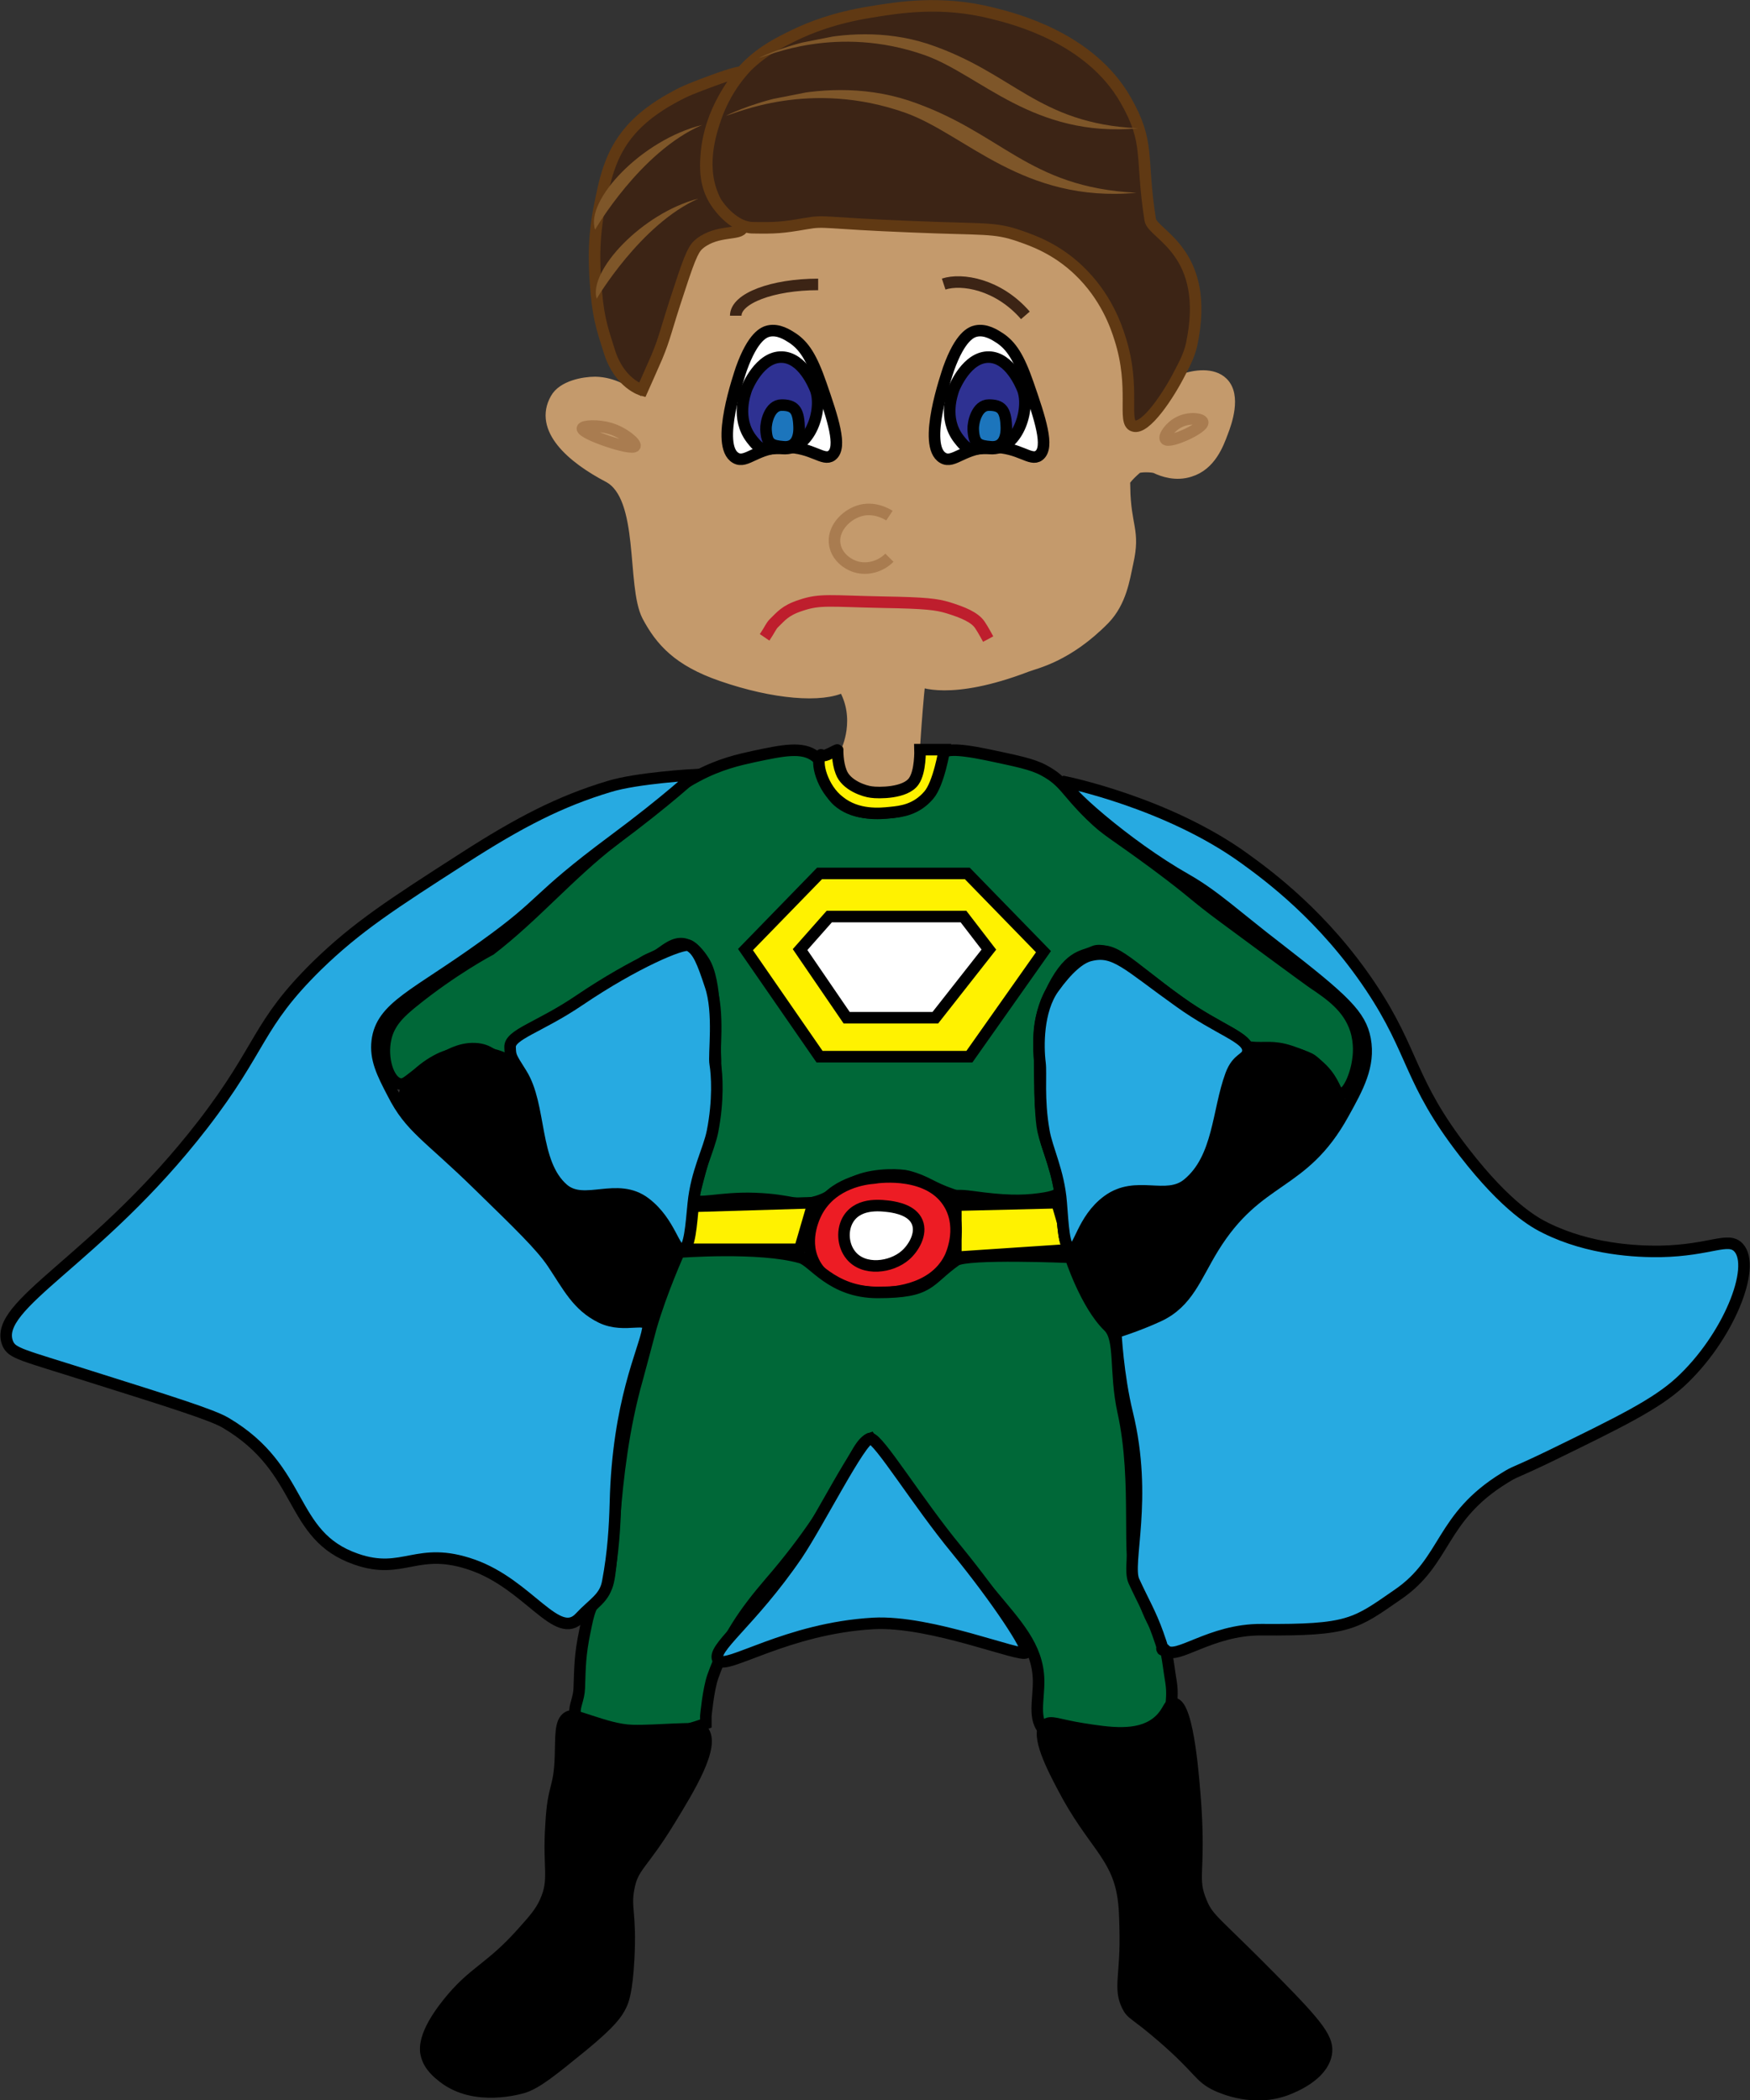 <?xml version="1.0" encoding="utf-8"?>
<!-- Generator: Adobe Illustrator 18.1.0, SVG Export Plug-In . SVG Version: 6.00 Build 0)  -->
<!DOCTYPE svg PUBLIC "-//W3C//DTD SVG 1.1//EN" "http://www.w3.org/Graphics/SVG/1.1/DTD/svg11.dtd">
<svg version="1.1" id="Layer_1" xmlns="http://www.w3.org/2000/svg" xmlns:xlink="http://www.w3.org/1999/xlink" x="0px" y="0px"
	 viewBox="0 0 503.3 604" enable-background="new 0 0 503.3 604" xml:space="preserve">
<rect x="0" y="0" width="503.3" height="604" fill="#333333" stroke="none"/>
<symbol  id="Brown_Hair_1" viewBox="-8.1 -3.4 16.2 6.8">
	<g>
		<path fill="#7E5629" d="M-8.1,2.5c0,0,10.4-0.9,16.2-5.9C3.6,2-5.5,4.9-8.1,2.5z"/>
	</g>
</symbol>
<symbol  id="Brown_Hair_4" viewBox="-11.3 -7.7 22.7 15.4">
	<path fill="#7E5629" d="M-11.3,7c0,0,5.6,2.6,10.6-1.9c5-4.6,5.8-10.2,12-12.7C4.7-6.5,2.2,0.9-1,4C-6.1,8.9-10.8,7-11.3,7z"/>
</symbol>
<path fill="#C49A6C" stroke="#C49A6C" stroke-width="3.32" stroke-miterlimit="10" d="M262.5,222.3c0,0,0.9-16.7,2-26.5
	c0,0,8.6,4.3,30.8-4.2c2.6-1,11.7-2.8,22.3-13.6c4.8-5,5.7-11.6,6.7-16.2c2.1-9.3-0.7-10.2-0.9-21.6c0,0-2.3-0.6,3.5-5.6
	c0.8-0.6,4.6-0.5,5.5-0.1c2.1,1,5.8,2.3,9.8,1c5.9-1.8,8.1-7.8,9.4-11.3c1-2.6,3.8-10.4,0-14.1c-2.8-2.8-8-2.1-11.3-0.9
	c-10.1,3.7-11.7,16.5-15,16c-2.8-0.4,0.7-5.8-2.8-20.7c-1-4.2-0.6-5.2-5.2-13.9c-3.2-6-6.8-13.8-12.4-17.2
	c-5.9-3.5-11.5-7.2-27.1-8.4c-17.1-1.2-19.9-0.2-38.9-1c-8-0.3-19.6-0.3-36.4,7.4c-6.2,2.8-10.4,27.7-12.8,30.9
	c-8.8,11.9,0.1,14.7-0.8,17.8c0,0.1,0,0.1-0.1,0.1c-0.7,0.4-3.6-3.8-7.5-6.6c-1.1-0.8-4.9-3.5-10.1-3.6c-3.4,0-9.3,1.1-11.3,4.7
	c-4.9,8.6,4.6,16.9,15.1,22.4c10.8,5.7,6.7,31.3,11.3,40.1c3.8,7.1,8.8,12.8,21.3,17.1c15,5.2,28.9,6.3,35,3.1c0,0,0,0,0,0
	c5.5,9.2,0.9,18.6,0.9,18.6c0,1.1-0.1,2.9-0.1,5.2c1.3,1.1,3.8,2.5,7.1,3.5c0.9,0.3,2,0.4,3.3,0.4
	C258.9,225.3,262.5,222.3,262.5,222.3z"/>
<path fill="#006838" stroke="#000000" stroke-width="3.32" stroke-miterlimit="10" d="M234.6,217.6c-3.8-3-9.4-1.8-17.9,0
	c-4.1,0.9-9.6,2.1-16.2,5.6c-10,5.3-14.9,11.3-24.1,18.5c-12.9,10-22.6,21.6-35.3,31.4c-0.2,0.1-10.8,5.7-22.4,15.1
	c-3.3,2.7-6.8,5.7-7.8,10.6c-1.2,5.4,0.7,12,3.9,12.9c2.1,0.6,3.2-1.9,9.5-5.6c4.3-2.5,7.9-4.7,12.3-4.5c4.5,0.2,4.9,2.6,8.4,2.8
	c6.5,0.3,14.4-10.9,19.2-14.2c4.4-3,10.7-4.2,17.8-11c3.5-3.3,4.1-3,6.9-4.4c3-1.5,7.6-7.7,13.5,1.6c3.8,5.9,3,20.2,3.3,26.3
	c0.3,4.8,0,17.8-2.5,26.9c0,0-0.3,1.6-2.4,9.4l-1.5,5.7c0.8,2.1,7.6-0.4,17.9,0c10.5,0.4,11.7,2.4,16.8,1.1
	c5.7-1.4,6.1-3.8,12.7-6.3c5.5-2.1,12.6-1.7,14.4-1.2c5.6,1.5,6.4,3.1,12.9,5.3c1.9,0.6,0.8-0.1,5.9,0.6c8.6,1.2,13.9,1.3,19,0.6
	c4.7-0.6,5.3-1.4,5.6-1.7c2.4-3.1-2.2-8.1-4.5-17.9c-0.7-3.1-1-11.2-1-20.6c0-5.5-1.1-9.9,2.9-18.6c5.3-11.5,9.4-10.8,12.6-12.3
	c3.8-1.7,10.8,3.7,24.6,14.6c11.1,8.7,14.1,12.3,20.7,12.9c3.8,0.4,6.3-0.5,11.2,1.1c2.3,0.8,7.2,2.3,10.6,6.7
	c2.5,3.2,2.5,5.5,3.9,5.6c2.2,0.1,4.4-5.3,5-9.5c0.2-1.3,0.7-4.9-0.6-9c-2.1-6.5-7.4-10.1-12.3-13.4c0,0-1.8-1.2-25.2-18.5
	c-9.9-7.3-8.1-6.7-20.2-15.7c-12.6-9.3-13.7-9.3-18.5-14c-7.2-7-7.5-9.7-13.4-12.9c-3.5-1.9-7.8-2.7-16.2-4.5
	c-10.1-2.1-11.9-1.3-12.9-0.6c-3.6,2.7-0.7,7.6-4.5,12.3c-3.8,4.8-10.9,5-13.4,5c-2.7,0.1-8.2,0.2-12.3-3.4
	C236.3,226.2,238.9,221.1,234.6,217.6z"/>
<polygon fill="#FFF200" stroke="#000000" stroke-width="3.32" stroke-miterlimit="10" points="235.7,251.2 214.4,273.1 
	235.7,303.9 278.8,303.9 300.1,273.7 278.2,251.2 "/>
<polygon fill="#FFFFFF" stroke="#000000" stroke-width="3.32" stroke-miterlimit="10" points="230.1,273.1 243.5,292.7 269,292.7 
	284.4,273.1 277.1,263.6 238.5,263.6 "/>
<path stroke="#000000" stroke-width="3.32" stroke-miterlimit="10" d="M116.4,314.5c-1,3.7,1.9,7.5,10.1,15.7
	c17.8,17.7,20.1,15.3,27.4,24.6c7.1,9.1,8.5,15.9,18.5,23c4.3,3.1,7.3,4.1,10.1,3.4c5.4-1.5,7.3-9.7,8.4-14.6
	c1.3-5.5,2.8-12.3-1.1-17.4c-3-3.9-7.7-4.9-11.2-5.6c-7.6-1.6-9.5,1.2-13.4,0c-11.6-3.4-6.3-32.7-20.2-39.2
	c-5.7-2.7-13.3-1.6-16.5-0.7C125.3,304.6,117.7,309.3,116.4,314.5z"/>
<path stroke="#000000" stroke-width="3.32" stroke-miterlimit="10" d="M360.6,302.8c-12.7,4.8-7.5,32.5-21.3,39.2
	c-7,3.4-12-1.7-19.6,3.4c-7.6,5-8.8,14.1-9,15.1c-1,8.2,2.6,18.8,9.5,20.7c4.3,1.2,8.5-1.3,11.8-3.4c8.8-5.5,9.7-11.2,16.8-20.2
	c3.1-3.9,2.4-2.2,26.3-24.1c7.6-7,11-10.2,10.6-14.6c-0.5-6.4-6.8-13.3-9-14.4C374.3,303.3,366.7,300.5,360.6,302.8z"/>
<path fill="#FFF200" stroke="#000000" stroke-width="3.32" stroke-miterlimit="10" d="M197,347c-1.1,4.1-2.2,8.2-3.4,12.3h36.4
	l3.9-13.4L197,347z"/>
<polygon fill="#FFF200" stroke="#000000" stroke-width="3.32" stroke-miterlimit="10" points="274.9,346.6 274.9,361.6 
	307.9,359.4 304,345.9 "/>
<path fill="#ED1C24" stroke="#000000" stroke-width="3.32" stroke-miterlimit="10" d="M235.1,348.2c-0.5,0.9-4.3,7.9-1.1,14.6
	c4.1,8.7,16.2,8.9,18.5,9c2.7,0.1,15.8-0.1,20.7-10.1c0.2-0.4,3.9-8.1,0-15.1c-5.5-9.9-20.2-8.1-21.8-7.8
	C248.7,339,239.6,340.2,235.1,348.2z"/>
<path fill="#FFFFFF" stroke="#000000" stroke-width="3.32" stroke-miterlimit="10" d="M244.1,350.4c-2.1,3.2-1.7,7.8,0.6,10.6
	c3.7,4.6,11.6,3.6,15.7,0c2.3-2,4.8-6.1,3.4-9.5c-1.4-3.4-5.9-4.2-7.8-4.5C254.1,346.8,247.3,345.6,244.1,350.4z"/>
<path fill="#006838" stroke="#000000" stroke-width="3.32" stroke-miterlimit="10" d="M195.3,360.1c0,0-5,11-8.1,21.7
	c-0.5,1.8-2.6,9.9-3.9,14.6c-8.2,28.8-6.2,57.7-9.3,60.6c-4.2,3.8-4.7,6.8-5.8,12.2c-1.4,6.7-1.4,10.3-1.6,16.3
	c-0.1,3.1-1.5,5.3-1.2,7.2c0.6,2.8,5.2,4.2,8.4,5c1.8,0.5,9.3,1.6,15.2,1.3c6.4-0.4,14-3.3,14-3.3l0-2.2c0,0,0.7-7.6,2-11.3
	c4-11.2,9.2-18.6,16.4-27c22.5-26,23.9-39.8,28.9-41.5c0,0,9.2,13.8,34.4,44.3c7.6,9.2,13.8,15.5,14,25.2c0.1,5.7-1.7,11.2,1.7,14.6
	c0.8,0.8,2.1,1.8,10.6,2.2c15.3,0.9,19.9-1.9,21.3-2.8c1.5-1,4.3-2.9,4.5-5.6c0.1-2.5,0.5-4.6,0-7.8c-1.3-7.7-0.8-9.8-4.8-16.7
	c-1.8-3-3-7.1-4.7-10.7c-3.6-7.7,0.3-29.7-4.3-50.5c-2.5-11.5-0.5-20.8-4.2-24.4c-6.5-6.3-10.9-19.9-10.9-19.9s-29.8-1.3-33,0.9
	c-8.3,5.9-7.1,9.2-22.5,9.2c-13.3,0-18.5-9-22.1-10C218.5,358.3,195.3,360.1,195.3,360.1z"/>
<path stroke="#000000" stroke-width="3.32" stroke-miterlimit="10" d="M161.2,505c0.2-5.4-0.2-9.9,2.2-11.2c1.3-0.7,2.7,0,6.2,1.1
	c4,1.3,8.3,2.7,12.3,2.8c6.7,0.2,19.1-1.2,20.2,0c3.7,4.3-4,16.8-9.5,25.8c-8,13.1-10.6,13.1-11.8,19.6c-1.1,5.8,0.7,7,0,20.2
	c-0.5,9.5-1.6,12.2-2.2,13.4c-1.1,2.3-2.8,4.9-11.2,11.8c-8.6,7-12.9,10.5-16.8,11.8c-1.1,0.3-13.9,4.2-23-2.8
	c-1.5-1.2-4.2-3.2-5-6.7c-0.3-1.3-1-5.6,6.2-14.6c7.3-9.2,12-9.8,21.3-20.2c3.6-4,5.4-6.1,6.7-9c3-6.6,0.8-9.6,1.7-22.4
	C159.1,513.2,160.9,515,161.2,505z"/>
<path stroke="#000000" stroke-width="3.32" stroke-miterlimit="10" d="M305.7,514c-2.9-5.5-7.9-15.1-5-17.9
	c1.4-1.4,3.6,0,10.6,1.1c7.6,1.2,15.8,2.5,21.3-1.7c3.5-2.7,3.5-5.7,5-5.6c4.3,0.3,5.8,23.7,6.2,28.6c1.4,20.3-1.3,21.5,1.7,28.6
	c2.1,5.1,3.9,5.3,21.3,23c12.5,12.7,15.4,16.5,14.6,20.7c-1.2,6.1-9.2,9.3-11.2,10.1c-9.6,3.7-18.6-0.4-20.2-1.1
	c-5.3-2.5-4.6-4.4-15.7-14c-8.1-7-8.8-6.3-10.1-9c-2.5-5.2-0.2-8.8-0.6-22.4c-0.1-4.3-0.2-6.5-0.6-9
	C321.1,533.4,314.1,530.1,305.7,514z"/>
<path fill="#27AAE1" stroke="#000000" stroke-width="3.32" stroke-miterlimit="10" d="M306.4,224.9c0,0,29.2,5.9,51.4,21.9
	c7.2,5.2,22.9,16.8,36.4,37c12.7,19,10.9,27,26.9,47.6c12.3,15.9,20.4,20.3,23.5,21.8c12.5,6.2,26.2,6.8,33,6.7
	c14.4-0.3,19.4-4.3,22.4-1.1c5.2,5.6-3,26-16.8,38.7c-7,6.4-17.2,11.4-37.5,21.3c-10.8,5.2-9.7,4.2-12.9,6.2
	c-18.8,11.5-16.6,23.9-30.8,33.6c-12.3,8.5-13.9,10.3-39.2,10.1c-14.8-0.1-24.5,9-27.6,5.9c-2.6-2.6,0.9,3.8-2.2-4.7
	c-2.1-5.9-4.3-9.5-6.9-15.2c-2.3-5,4.1-23.6-1.9-48.2c-2.7-11-3.3-23.3-3.3-23.3s6-1.8,12.3-4.7c8.4-3.9,10.6-11.3,15.7-19.6
	c13-21.1,25.7-17.2,37.5-38.7c4.1-7.4,7.6-13.7,6.2-21.3c-1.3-6.9-5.9-11.3-24.6-25.8c-12.9-9.9-18.5-15.4-26.9-20.2
	C323.8,243.1,305.1,226.4,306.4,224.9z"/>
<g>
	<path fill="#27AAE1" stroke="#000000" stroke-width="3.32" stroke-miterlimit="10" d="M313.5,274.8c6-4.2,10.5,2.5,25.8,13.4
		c11.3,8.1,19.8,10.2,19.6,14c-0.1,2.5-3,1.8-4.9,7c-3.8,10.3-3.4,23.9-12.4,31.3c-6.2,5.1-14.8-1.2-23,4.8
		c-7.4,5.4-8.2,14.4-10.6,14c-2.1-0.4-2.3-7.4-2.8-13.4c-0.7-9-4.1-15.3-5-20.7c-1.6-9.1-1-16.5-0.3-19.5c0.6-2.6,4.7-7.5,7.6-15.2
		C309.8,283.9,311.1,276.5,313.5,274.8z"/>
</g>
<path fill="#27AAE1" stroke="#000000" stroke-width="3.32" stroke-miterlimit="10" d="M295.1,475.3c-1.4,1.5-27.3-9.3-43.9-8.4
	c-25,1.4-42.4,13.5-44.6,10.6c-2.4-3.2,9.2-10.7,22.6-30.3c6.2-9.2,18.4-33.5,21.1-33.5c2.4,0,13.5,18.3,24.9,32.1
	C286.7,459.9,296.1,474.1,295.1,475.3z"/>
<path fill="#27AAE1" stroke="#000000" stroke-width="3.32" stroke-miterlimit="10" d="M166.8,465.2c-6.5,7-14.7-9.4-30.8-15.1
	c-16.1-5.7-19.9,3.1-33.6-1.7c-19.6-6.8-14.6-25.7-37.5-39.2c-3.9-2.3-15.7-6-39.2-13.4c-19.5-6.2-22.3-6.5-23.5-9.5
	c-4.4-11.1,25.8-23.7,56-62.7c17.4-22.5,15.5-28.7,33-45.9c11.4-11.1,21.6-17.7,42-30.8c16.3-10.5,28-16.5,42-20.7
	c8.1-2.5,24.6-3.4,24.6-3.4s-7.6,7.2-23.5,19c-23,17.1-19.1,17.4-37,30.2c-19.8,14.3-29.6,17.5-30.8,27.4c-0.6,5.1,1.4,9.2,4.5,15.1
	c5,9.9,10.1,12.1,24.6,26.3c11.9,11.6,17.9,17.4,21.3,22.4c4.5,6.7,7.1,12.3,14,15.7c7,3.4,14.1-1.1,13.4,3.4
	c-1,6.2-8.6,20.8-9.3,49.9c-0.2,6.9-0.6,14.2-2.2,22.7C174,459.6,170.6,461.1,166.8,465.2z"/>
<g>
	<path fill="#27AAE1" stroke="#000000" stroke-width="3.32" stroke-miterlimit="10" d="M313.5,274.8c7.1-1.8,10.5,2.5,25.8,13.4
		c11.3,8.1,19.8,10.2,19.6,14c-0.1,2.5-3,1.8-4.9,7c-3.8,10.3-3.4,23.9-12.4,31.3c-6.2,5.1-14.8-1.2-23,4.8
		c-7.4,5.4-8.2,14.4-10.6,14c-2.1-0.4-2.3-7.4-2.8-13.4c-0.7-9-4.1-15.3-5-20.7c-1.6-9.1-0.7-16.5-1.1-19.5
		c-0.6-4.7-0.7-15.1,3.9-21.5C307,278.6,310.6,275.5,313.5,274.8z"/>
</g>
<g>
	<path fill="#27AAE1" stroke="#000000" stroke-width="3.32" stroke-miterlimit="10" d="M198.1,271.9c-1.7-0.8-15.4,4.9-31.5,15.8
		c-11.5,7.8-20.1,9.8-19.9,13.5c0.1,2.6,0.1,2.6,3.2,7.5c5.9,9.3,3.3,25.7,12.1,33.3c6.1,5.2,15.5-2.2,23.6,4
		c7.2,5.5,8.3,13.9,10.7,13.5c2.1-0.3,2.5-7.4,3.1-13.4c0.9-9,4.4-15.2,5.5-20.6c1.8-9.1,1.3-16.5,0.8-19.5
		c-0.5-2.6,1.3-14.8-1.4-22.6C202.1,276.8,200.8,273.2,198.1,271.9z"/>
</g>
<path fill="#FFF200" stroke="#000000" stroke-width="3.32" stroke-miterlimit="10" d="M236.1,217.1c0.2-0.2,0,0.9,2.8-0.5
	c2.3-1.2,2-0.9,2-0.9s-0.1,3.5,1,6.3c1.4,3.9,6.8,5.6,8.7,5.8c2,0.3,9.8,0.4,12.2-3.1c2-2.8,1.8-9.1,1.8-9.1h7c0,0-1.6,9.8-4.5,13.1
	c-3.6,4.2-7.9,4.7-11,5c-2.9,0.3-9.5,1-14.7-3.2C236.5,226.8,234.4,219,236.1,217.1z"/>
<path fill="none" stroke="#A97C50" stroke-width="3.32" stroke-miterlimit="10" d="M335.2,126.3c-0.6-0.8,1.3-3.6,3.9-4.9
	c2.9-1.5,6.6-1,6.8,0C346.3,123.1,336.2,127.7,335.2,126.3z"/>
<path fill="none" stroke="#A97C50" stroke-width="3.32" stroke-miterlimit="10" d="M182.6,128.3c0.4-0.8-3.1-3.9-7.2-5.1
	c-3.4-1-7.7-0.8-7.9,0C167.3,124.8,181.8,129.7,182.6,128.3z"/>
<g>
	<path fill="#FFFFFF" stroke="#000000" stroke-width="3.32" stroke-miterlimit="10" d="M271.2,131.7c3.1,1.8,6-3.1,14.3-3.1
		c7.7,0,10.9,4.2,13.3,2.4c3.1-2.3,0.3-10.7-3.1-20.5c-2.7-7.8-4.9-11.1-8.2-13.3c-1.4-0.9-4-2.6-6.8-2c-1.3,0.3-4.5,1.4-7.9,10.9
		C272.3,107.7,265.1,128.2,271.2,131.7z"/>
	<path fill="#2E3192" stroke="#000000" stroke-width="3.32" stroke-miterlimit="10" d="M275.7,126.2c-4.5-5.9-1.8-13.1-1.4-14.3
		c0.2-0.5,3.8-9.4,10.2-9.2c5.9,0.2,9.1,8,9.6,9.2c2.3,5.8-1.5,17.7-9.4,17.1C279.5,128.6,279.2,130.8,275.7,126.2z"/>
	<path fill="#1C75BC" stroke="#000000" stroke-width="3.32" stroke-miterlimit="10" d="M285,128.5c-3.6-0.3-4.9-0.8-5.1-5
		c-0.1-1.9,1-7,4.5-7c3.5,0,4.8,1.3,5,5.9C289.6,125.7,288.6,128.8,285,128.5z"/>
</g>
<g>
	<path fill="#FFFFFF" stroke="#000000" stroke-width="3.32" stroke-miterlimit="10" d="M211.6,131.7c3.1,1.8,6-3.1,14.3-3.1
		c7.7,0,10.9,4.2,13.3,2.4c3.1-2.3,0.3-10.7-3.1-20.5c-2.7-7.8-4.9-11.1-8.2-13.3c-1.4-0.9-4-2.6-6.8-2c-1.3,0.3-4.5,1.4-7.9,10.9
		C212.7,107.7,205.5,128.2,211.6,131.7z"/>
	<path fill="#2E3192" stroke="#000000" stroke-width="3.32" stroke-miterlimit="10" d="M216.1,126.2c-4.5-5.9-1.8-13.1-1.4-14.3
		c0.2-0.5,3.8-9.4,10.2-9.2c5.9,0.2,9.1,8,9.6,9.2c2.3,5.8-1.5,17.7-9.4,17.1C219.9,128.6,219.6,130.8,216.1,126.2z"/>
	<path fill="#1C75BC" stroke="#000000" stroke-width="3.32" stroke-miterlimit="10" d="M225.4,128.5c-3.6-0.3-4.9-0.8-5.1-5
		c-0.1-1.9,1-7,4.5-7c3.5,0,4.8,1.3,5,5.9C230,125.7,229,128.8,225.4,128.5z"/>
</g>
<path fill="none" stroke="#3C2415" stroke-width="3.32" stroke-miterlimit="10" d="M271.4,81.7c5.2-1.7,15.7,0,23.5,9"/>
<path fill="none" stroke="#3C2415" stroke-width="3.32" stroke-miterlimit="10" d="M211.6,90.8c0-5,10.6-9,23.7-9"/>
<line fill="none" stroke="#000000" stroke-width="3.32" stroke-miterlimit="10" x1="277.4" y1="89.6" x2="277.4" y2="89.6"/>
<g>
	<path fill="none" stroke="#A97C50" stroke-width="3.32" stroke-miterlimit="10" d="M255.8,148.3c-0.6-0.4-4.5-2.8-8.9-1.3
		c-3.9,1.3-7.6,5.3-6.8,9.7c0.6,3.3,3.4,5.5,6,6.3c3.3,1,7.1,0,9.7-2.6"/>
</g>
<path fill="#3C2415" stroke="#603913" stroke-width="3.32" stroke-miterlimit="10" d="M175.2,100.9c-1.5-4.9-3-8.6-3.7-16.8
	c-0.5-6.1-1.1-13.6,0.7-23.5c1.7-8.7,3.1-16.2,9.2-23.2c4.5-5.1,10.1-8.2,12.5-9.5c3.2-1.8,5.9-2.8,11.3-4.8c4.9-1.8,8.5-2.8,8-2.1
	C212,22.7,204,31.4,203.1,45c-0.2,2.8-0.5,8.6,3,13.4c3.2,4.3,7.8,5.3,7.4,7.1c-0.4,2.2-7.1,0.5-12.2,4.5c-1.6,1.3-2.5,2.6-5.9,13.1
	c-4.1,12.3-4,13.6-6.5,19.6c-1.3,3-4.2,9.5-4.2,9.5v0C184.7,112.2,178.1,110.4,175.2,100.9z"/>
<path fill="#3C2415" stroke="#603913" stroke-width="3.32" stroke-miterlimit="10" d="M228.7,10c4.2-2,11-4.8,21.4-6.5
	c8.4-1.4,20.7-3.4,35.3,0.3c6.5,1.6,28.1,7.1,38.3,24.9c7.2,12.6,4.2,16.1,7.1,34.5c0.7,4.3,17.6,9.2,11.9,35.9
	c-0.7,3.2-2.3,6.1-3.3,8c-3.1,6.2-9.9,16.6-13.4,15.4c-3.3-1,0.7-10.9-3.9-25.2c-1.1-3.5-4-12.1-11.9-19.6
	c-6.4-6.1-13.1-8.5-16.9-9.8c-7.4-2.6-10.2-1.8-31.2-2.7c-25.5-1-24.6-1.9-30.3-0.9c-6.9,1.2-8.8,1.3-15.2,1.2
	c-5.3,0-9.7-5.7-10.7-7.4c-5.1-9.5-1.5-20,0-24.4c1.2-3.4,3.7-9.1,8.9-14.6C219.6,14.4,224.2,12.2,228.7,10z"/>
<use xlink:href="#Brown_Hair_4"  width="22.7" height="15.4" x="-11.3" y="-7.7" transform="matrix(4.844 -0.952 -0.588 -2.991 267.64 43.471)" overflow="visible"/>
<use xlink:href="#Brown_Hair_4"  width="22.7" height="15.4" x="-11.3" y="-7.7" transform="matrix(4.477 -0.88 -0.54 -2.747 272.618 25.973)" overflow="visible"/>
<use xlink:href="#Brown_Hair_1"  width="16.2" height="6.8" x="-8.1" y="-3.4" transform="matrix(1.047 -2.255 -2.343 -1.088 185.485 50.509)" overflow="visible"/>
<use xlink:href="#Brown_Hair_1"  width="16.2" height="6.8" x="-8.1" y="-3.4" transform="matrix(1.03 -2.149 -2.129 -1.02 185.27 71.059)" overflow="visible"/>
<path fill="none" stroke="#BE1E2D" stroke-width="3.32" stroke-miterlimit="10" d="M219.9,183.3c1.5-2.2,1.8-3.2,2.7-4.1
	c2-1.9,3.1-3.6,7.7-5.1c5.6-1.9,8.5-1.2,23.8-0.9c12.2,0.2,15.3,0.6,18.6,1.6c4.2,1.3,7.6,2.7,9.1,4.9c0.9,1.3,2.4,4.1,2.4,4.1"/>
</svg>

